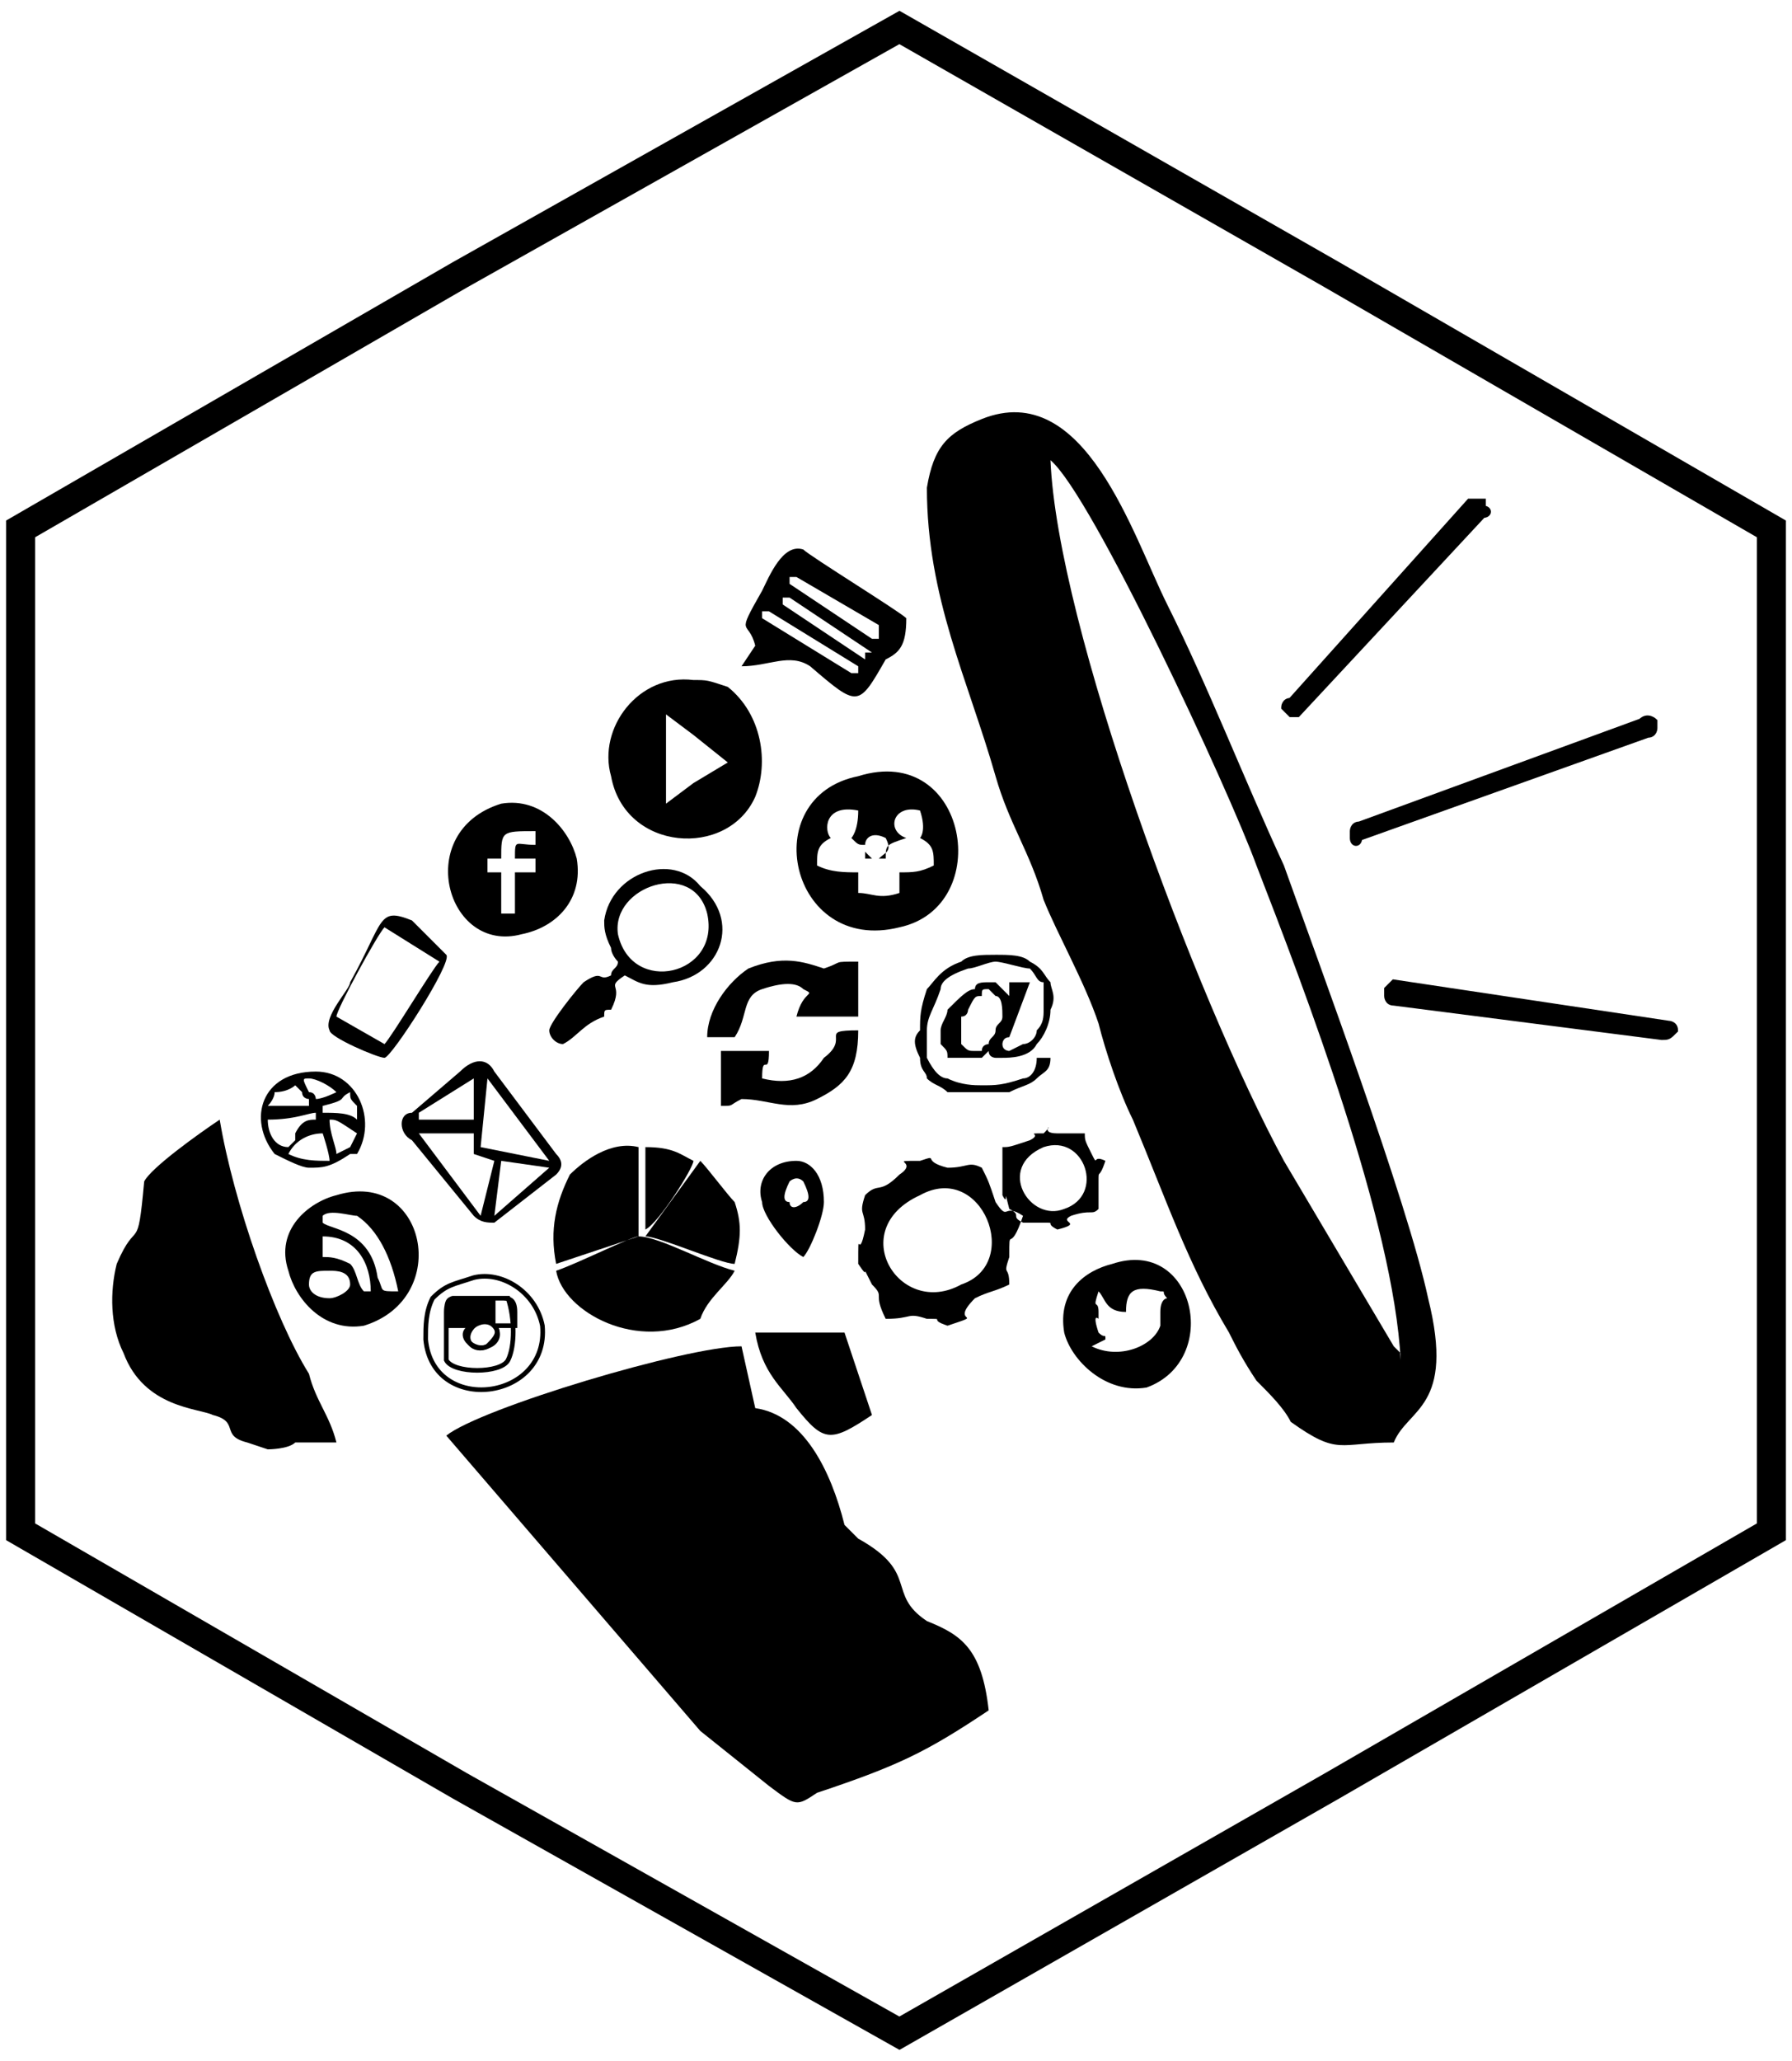 <?xml version="1.0" encoding="UTF-8"?>
<!DOCTYPE svg PUBLIC "-//W3C//DTD SVG 1.1//EN" "http://www.w3.org/Graphics/SVG/1.1/DTD/svg11.dtd">
<!-- Creator: CorelDRAW X8 -->
<svg xmlns="http://www.w3.org/2000/svg" xml:space="preserve" width="261px" height="300px" version="1.1" style="shape-rendering:geometricPrecision; text-rendering:geometricPrecision; image-rendering:optimizeQuality; fill-rule:evenodd; clip-rule:evenodd"
viewBox="0 0 261 300"
 xmlns:xlink="http://www.w3.org/1999/xlink"
 enable-background="new 0 0 512 512">
 <defs>
  <style type="text/css">
   <![CDATA[
    .str3 {stroke:black;stroke-width:0.338}
    .str2 {stroke:black;stroke-width:0.676}
    .str1 {stroke:black;stroke-width:0.798}
    .str0 {stroke:black;stroke-width:4.224;stroke-linecap:round}
    .fil0 {fill:none}
    .fil1 {fill:black}
    .fil2 {fill:black;fill-rule:nonzero}
   ]]>
  </style>
 </defs>
 <g id="Layer_x0020_1">
  <polygon class="fil0 str0" points="131,4 194,40 258,77 258,150 258,223 194,260 131,296 67,260 3,223 3,150 3,77 67,40 "/>
  <path class="fil1" d="M90 140c0,1 -1,1 -1,2 -2,1 -1,-1 -4,1 -1,1 -5,6 -5,7 0,1 1,2 2,2 2,-1 3,-3 6,-4 0,-1 0,-1 1,-1 2,-4 -1,-3 2,-5 2,1 3,2 7,1 7,-1 10,-9 4,-14 -4,-5 -13,-2 -14,5 0,1 0,2 1,4 0,1 1,2 1,2l0 0zm13 -7c-2,-8 -14,-4 -13,3 2,9 15,6 13,-3z"/>
  <path class="fil1" d="M106 100c-3,-1 -3,-1 -5,-1 -8,-1 -14,7 -12,14 2,11 17,12 21,3 2,-5 1,-12 -4,-16l0 0zm0 11l-5 3 -4 3 0 -6 0 -7 4 3 5 4 0 0z"/>
  <path class="fil1" d="M49 174c-4,1 -9,5 -7,11 1,4 5,9 11,8 13,-4 9,-23 -4,-19l0 0zm-1 11c1,0 3,0 3,2 0,1 -2,2 -3,2 -2,0 -3,-1 -3,-2 0,-2 1,-2 3,-2zm-1 -8l0 1c1,1 7,1 8,8 1,2 0,2 3,2 -1,-5 -3,-9 -6,-11 -1,0 -4,-1 -5,0l0 0zm0 6c1,0 2,0 4,1 1,1 1,3 2,4l1 0c0,-4 -2,-8 -7,-8l0 3 0 0z"/>
  <path class="fil1" d="M73 117c-13,4 -8,22 3,19 5,-1 9,-5 8,-11 -1,-4 -5,-9 -11,-8l0 0zm0 8l-2 0 0 2 2 0c0,0 0,0 0,0l0 6 2 0 0 -6 3 0 0 -2 -3 0c0,-3 0,-2 3,-2l0 -2c-5,0 -5,0 -5,4l0 0z"/>
  <path class="fil1" d="M162 184c-4,1 -8,4 -7,10 1,4 6,9 12,8 11,-4 7,-22 -5,-18l0 0zm2 7c-3,0 -3,-2 -4,-3 -1,3 0,1 0,3 0,1 0,0 0,1 0,0 -1,-1 0,2 1,1 1,0 1,1l-2 1c4,2 9,0 10,-3 0,-1 0,-2 0,-2 0,-2 1,-2 1,-2 -1,-1 0,-1 -1,-1 -4,-1 -5,0 -5,3l0 0z"/>
  <path class="fil1" d="M48 150c0,1 7,4 8,4 1,0 10,-14 9,-15 -1,-1 -4,-4 -5,-5 -5,-2 -4,0 -9,9 0,1 -4,5 -3,7zm1 -2l7 4c1,-1 7,-11 8,-12l-8 -5c-1,1 -7,12 -7,13z"/>
  <path class="fil1" d="M81 185c1,6 12,12 21,7 1,-3 4,-5 5,-7 -4,-1 -11,-5 -14,-5 -1,0 -9,4 -12,5zm0 -1l12 -4 0 -13c-4,-1 -8,2 -10,4 -2,4 -3,8 -2,13l0 0zm13 -5c2,-1 7,-9 7,-10 -2,-1 -3,-2 -7,-2l0 12 0 0zm0 1c2,0 11,4 13,4 1,-4 1,-6 0,-9 -1,-1 -4,-5 -5,-6l-8 11z"/>
  <g id="_872931520">
   <path class="fil1" d="M143 61c-5,2 -7,4 -8,10 0,16 6,28 10,42 2,7 5,11 7,18 2,5 6,12 8,18 1,4 3,10 5,14 5,12 8,21 14,31 1,2 2,4 4,7 2,2 4,4 5,6 7,5 7,3 15,3 2,-5 9,-5 5,-21 -3,-14 -16,-49 -21,-63 -6,-13 -11,-26 -17,-38 -5,-10 -12,-33 -27,-27l0 0zm61 137c-1,-20 -14,-54 -21,-72 -4,-11 -24,-54 -30,-59 1,24 21,78 34,102l16 27c0,0 0,0 0,0l1 1c0,0 0,0 0,1l0 0z"/>
   <path class="fil1" d="M65 209l37 43 10 8c4,3 4,3 7,1 12,-4 16,-6 25,-12 -1,-9 -4,-11 -9,-13 -6,-4 -1,-7 -10,-12l-2 -2c-2,-8 -6,-16 -13,-17l-2 -9c-8,0 -38,9 -43,13l0 0z"/>
   <path class="fil1" d="M49 210c-1,-4 -3,-6 -4,-10 -5,-8 -11,-25 -13,-37 -3,2 -10,7 -11,9 -1,11 -1,5 -4,12 -1,4 -1,9 1,13 3,8 11,8 13,9 4,1 1,3 5,4l3 1c0,0 3,0 4,-1 2,0 4,0 6,0l0 0z"/>
  </g>
  <path class="fil1" d="M110 94l-2 3c4,0 7,-2 10,0 7,6 7,6 11,-1 2,-1 3,-2 3,-6 -1,-1 -14,-9 -15,-10 -3,-1 -5,4 -6,6 -4,7 -2,4 -1,8zm2 -5l13 8c0,0 0,0 0,0l0 1c0,0 0,0 -1,0l-13 -8c0,0 0,-1 0,-1l0 0c1,0 1,0 1,0zm3 -2l12 8c0,0 0,0 0,0l-1 0c0,1 0,1 0,1l-12 -8c0,0 0,-1 0,-1l0 0c0,0 0,0 1,0zm1 -3l12 7c0,0 0,2 0,2l0 0c0,0 0,0 -1,0l-12 -8c0,0 0,0 0,0l0 -1c1,0 1,0 1,0z"/>
  <path class="fil1" d="M117 183c1,-1 3,-6 3,-8 0,-4 -2,-6 -4,-6 -4,0 -6,3 -5,6 0,2 4,7 6,8l0 0zm-2 -11c0,0 1,-1 2,0 1,2 1,3 0,3 -1,1 -2,1 -2,0 -1,0 -1,-1 0,-3z"/>
  <path class="fil1" d="M126 174c-1,3 0,2 0,5 -1,5 -1,-1 -1,5 2,3 0,-1 2,3 2,2 0,1 2,5 4,0 3,-1 6,0 3,0 0,0 3,1 6,-2 0,0 4,-4 2,-1 3,-1 5,-2 0,-3 -1,-1 0,-4 0,-5 0,0 2,-6 -3,-2 -2,1 -4,-2 -1,-3 -1,-3 -2,-5 -2,-1 -2,0 -5,0 -4,-1 -1,-2 -4,-1 -5,0 0,0 -3,2 -3,3 -3,1 -5,3l0 0zm8 0c-11,5 -3,18 6,13 9,-3 3,-18 -6,-13zm12 -7c0,2 0,2 0,3 0,4 0,0 0,4 1,2 0,-2 1,2 2,1 0,1 2,2 2,0 1,0 3,0 2,0 0,0 2,1 4,-1 0,-1 2,-2 3,-1 3,0 4,-1 0,-2 0,-1 0,-4 0,-2 0,0 1,-3 -2,-1 -1,1 -2,-1 -1,-2 -1,-2 -1,-3 -3,0 -2,0 -4,0 -3,0 0,-2 -2,0 -3,0 0,0 -2,1 -3,1 -3,1 -4,1zm6 0c-7,3 -2,11 3,9 6,-2 3,-11 -3,-9z"/>
  <path class="fil1" d="M111 157c0,-4 1,0 1,-4l-7 0 0 8c2,0 1,0 3,-1 4,0 7,2 11,0 4,-2 6,-4 6,-10 -6,0 -1,1 -5,4 -2,3 -5,4 -9,3l0 0z"/>
  <path class="fil1" d="M103 151l4 0c2,-3 1,-6 4,-7 3,-1 5,-1 6,0 2,1 0,0 -1,4l9 0 0 -8c-4,0 -2,0 -5,1 -3,-1 -6,-2 -11,0 -3,2 -6,6 -6,10l0 0z"/>
  <path class="fil1" d="M123 194l-13 0c1,6 4,8 6,11 4,5 5,5 11,1l-4 -12z"/>
  <path class="fil1" d="M125 113c-15,3 -10,26 6,22 14,-3 10,-27 -6,-22zm2 12c-1,0 -1,0 -1,0 0,0 0,-1 0,-1 0,0 0,0 1,1zm-2 2c0,0 0,2 0,3 2,0 3,1 6,0 0,-1 0,-3 0,-3 2,0 3,0 5,-1 0,-2 0,-3 -2,-4 0,0 1,-1 0,-4 -4,-1 -5,3 -2,4 -3,1 -3,1 -3,3 0,0 0,0 -1,0 1,-1 2,-1 1,-3 -2,-1 -3,0 -3,1 -1,0 -1,0 -2,-1 0,0 1,-1 1,-4 -5,-1 -5,3 -4,4 -2,1 -2,2 -2,4 2,1 4,1 6,1l0 0z"/>
  <path class="fil2" d="M144 153c0,0 -1,1 -1,1 -1,0 -1,0 -2,0 0,0 -1,0 -3,0 0,-1 0,-1 -1,-2 0,0 0,-1 0,-2 0,-1 1,-2 1,-3 2,-2 3,-3 4,-3 0,-1 1,-1 2,-1 0,0 1,0 1,0 1,1 1,1 2,2l0 -2 3 0 -3 8c-1,0 -1,1 -1,1 0,0 0,0 0,0 0,1 1,1 1,1 0,0 2,-1 2,-1 1,0 2,-1 2,-2 1,-1 1,-2 1,-3 0,-2 0,-3 0,-4 -1,0 -1,-1 -2,-2 -1,0 -4,-1 -5,-1 -1,0 -3,1 -4,1 -3,1 -4,2 -4,3 -1,3 -2,4 -2,6 0,1 0,3 0,4 1,2 2,3 3,3 2,1 4,1 5,1 2,0 3,0 6,-1 1,0 2,-1 2,-3l2 0c0,2 -1,2 -2,3 -1,1 -2,1 -4,2 -1,0 -2,0 -4,0 -1,0 -3,0 -5,0 -1,-1 -2,-1 -3,-2 0,-1 -1,-1 -1,-3 -1,-2 -1,-3 0,-4 0,-2 0,-3 1,-6 1,-1 2,-3 5,-4 1,-1 3,-1 5,-1 2,0 4,0 5,1 2,1 2,2 3,3 0,1 1,2 0,4 0,2 -1,4 -2,5 -1,2 -4,2 -5,2 -1,0 -1,0 -1,0 0,0 -1,0 -1,-1 0,0 0,0 0,0l0 0zm-4 -3c0,1 0,2 0,2 1,1 1,1 2,1 0,0 0,0 1,0 0,-1 1,-1 1,-1 0,-1 1,-1 1,-2 0,-1 1,-1 1,-2 0,-1 0,-3 -1,-3 0,0 -1,-1 -1,-1 -1,0 -1,0 -1,1 -1,0 -1,0 -2,2 0,0 0,1 -1,1 0,1 0,2 0,2z"/>
  <path class="fil1 str1" d="M188 102l26 -29c1,0 2,0 2,0l0 1c1,0 1,1 0,1l-27 29c0,0 -1,0 -1,0l-1 -1c0,0 0,-1 1,-1z"/>
  <path class="fil1 str1" d="M198 120l41 -15c1,-1 2,0 2,0l0 1c0,0 0,1 -1,1l-42 15c0,1 -1,1 -1,0l0 -1c0,0 0,-1 1,-1z"/>
  <path class="fil1 str1" d="M203 143l40 6c0,0 1,0 1,1l0 0c-1,1 -1,1 -2,1l-39 -5c-1,0 -1,-1 -1,-1l0 -1c0,0 1,-1 1,-1z"/>
  <g id="_872930528">
   <path class="fil0 str2" d="M65 198c1,2 8,2 9,0 1,-2 1,-6 0,-9 -1,0 -4,0 -7,0 -2,0 -2,0 -2,4 0,1 0,4 0,5zm1 -9l7 0c1,0 2,0 2,2l0 2 -3 0c1,1 0,2 -1,3 -2,1 -4,-1 -2,-3l-4 0 0 -2c0,-2 1,-2 1,-2l0 0zm3 -3c-3,1 -4,1 -6,3 -1,2 -1,4 -1,6 1,11 18,9 17,-2 -1,-5 -6,-8 -10,-7z"/>
   <path class="fil1 str3" d="M72 189l-6 0c0,0 -1,2 -1,2l0 2 4 0c0,0 0,0 0,0 1,-1 2,-1 3,0l0 -4 0 0z"/>
   <path class="fil0 str2" d="M69 193c-3,1 0,4 2,3 3,-1 1,-5 -2,-3z"/>
  </g>
  <g id="_872928384">
   <path class="fil1" d="M81 168l-9 -12c-1,-2 -3,-2 -5,0l-7 6c-2,0 -2,3 0,4l9 11c1,1 2,1 3,1l9 -7c1,-1 1,-2 0,-3l0 0zm-8 1l7 1c0,0 0,0 0,0l-8 7c0,0 0,0 0,0l1 -8zm7 0c0,0 0,0 0,0l-10 -2 1 -10c0,0 0,0 0,0l9 12 0 0zm-19 -6c0,0 0,-1 0,-1l8 -5c0,0 0,0 0,0l0 6 -8 0zm0 2c0,0 0,0 0,0l8 0 0 3c0,0 0,0 0,0 0,0 0,0 0,0l3 1 -2 8c0,0 0,0 0,0l-9 -12 0 0z"/>
  </g>
  <path class="fil1" d="M47 165c0,0 1,3 1,4 -2,0 -4,0 -6,-1 1,-2 3,-3 5,-3l0 0zm1 -2c1,0 1,0 4,2 0,0 0,0 -1,2 0,0 0,0 0,0l-2 1c0,0 0,0 0,0 0,-1 -1,-3 -1,-5l0 0zm-6 4c-2,0 -3,-2 -3,-4 4,0 6,-1 7,-1 0,0 0,0 0,1 -1,0 -2,0 -3,2 0,0 0,0 0,1 0,0 -1,1 -1,1l0 0zm5 -6c4,-1 2,-1 4,-2 0,1 0,1 1,2 0,0 0,1 0,2 -1,-1 -3,-1 -5,-1 0,0 0,0 0,-1l0 0zm-7 0l-1 0c0,0 1,-1 1,-2 2,0 3,-1 3,-1 0,0 1,1 1,1 0,1 1,1 1,1 0,0 0,1 0,1 0,0 -1,0 -2,0 -1,0 -1,0 -3,0zm9 -2c0,0 -2,1 -3,1 0,0 0,-1 -1,-1 -1,-2 -1,-2 0,-2 1,0 3,1 4,2l0 0zm-4 11c2,0 3,0 6,-2l1 0c3,-5 0,-12 -6,-12 -8,0 -10,7 -6,12 2,1 4,2 5,2z"/>
 </g>
</svg>
